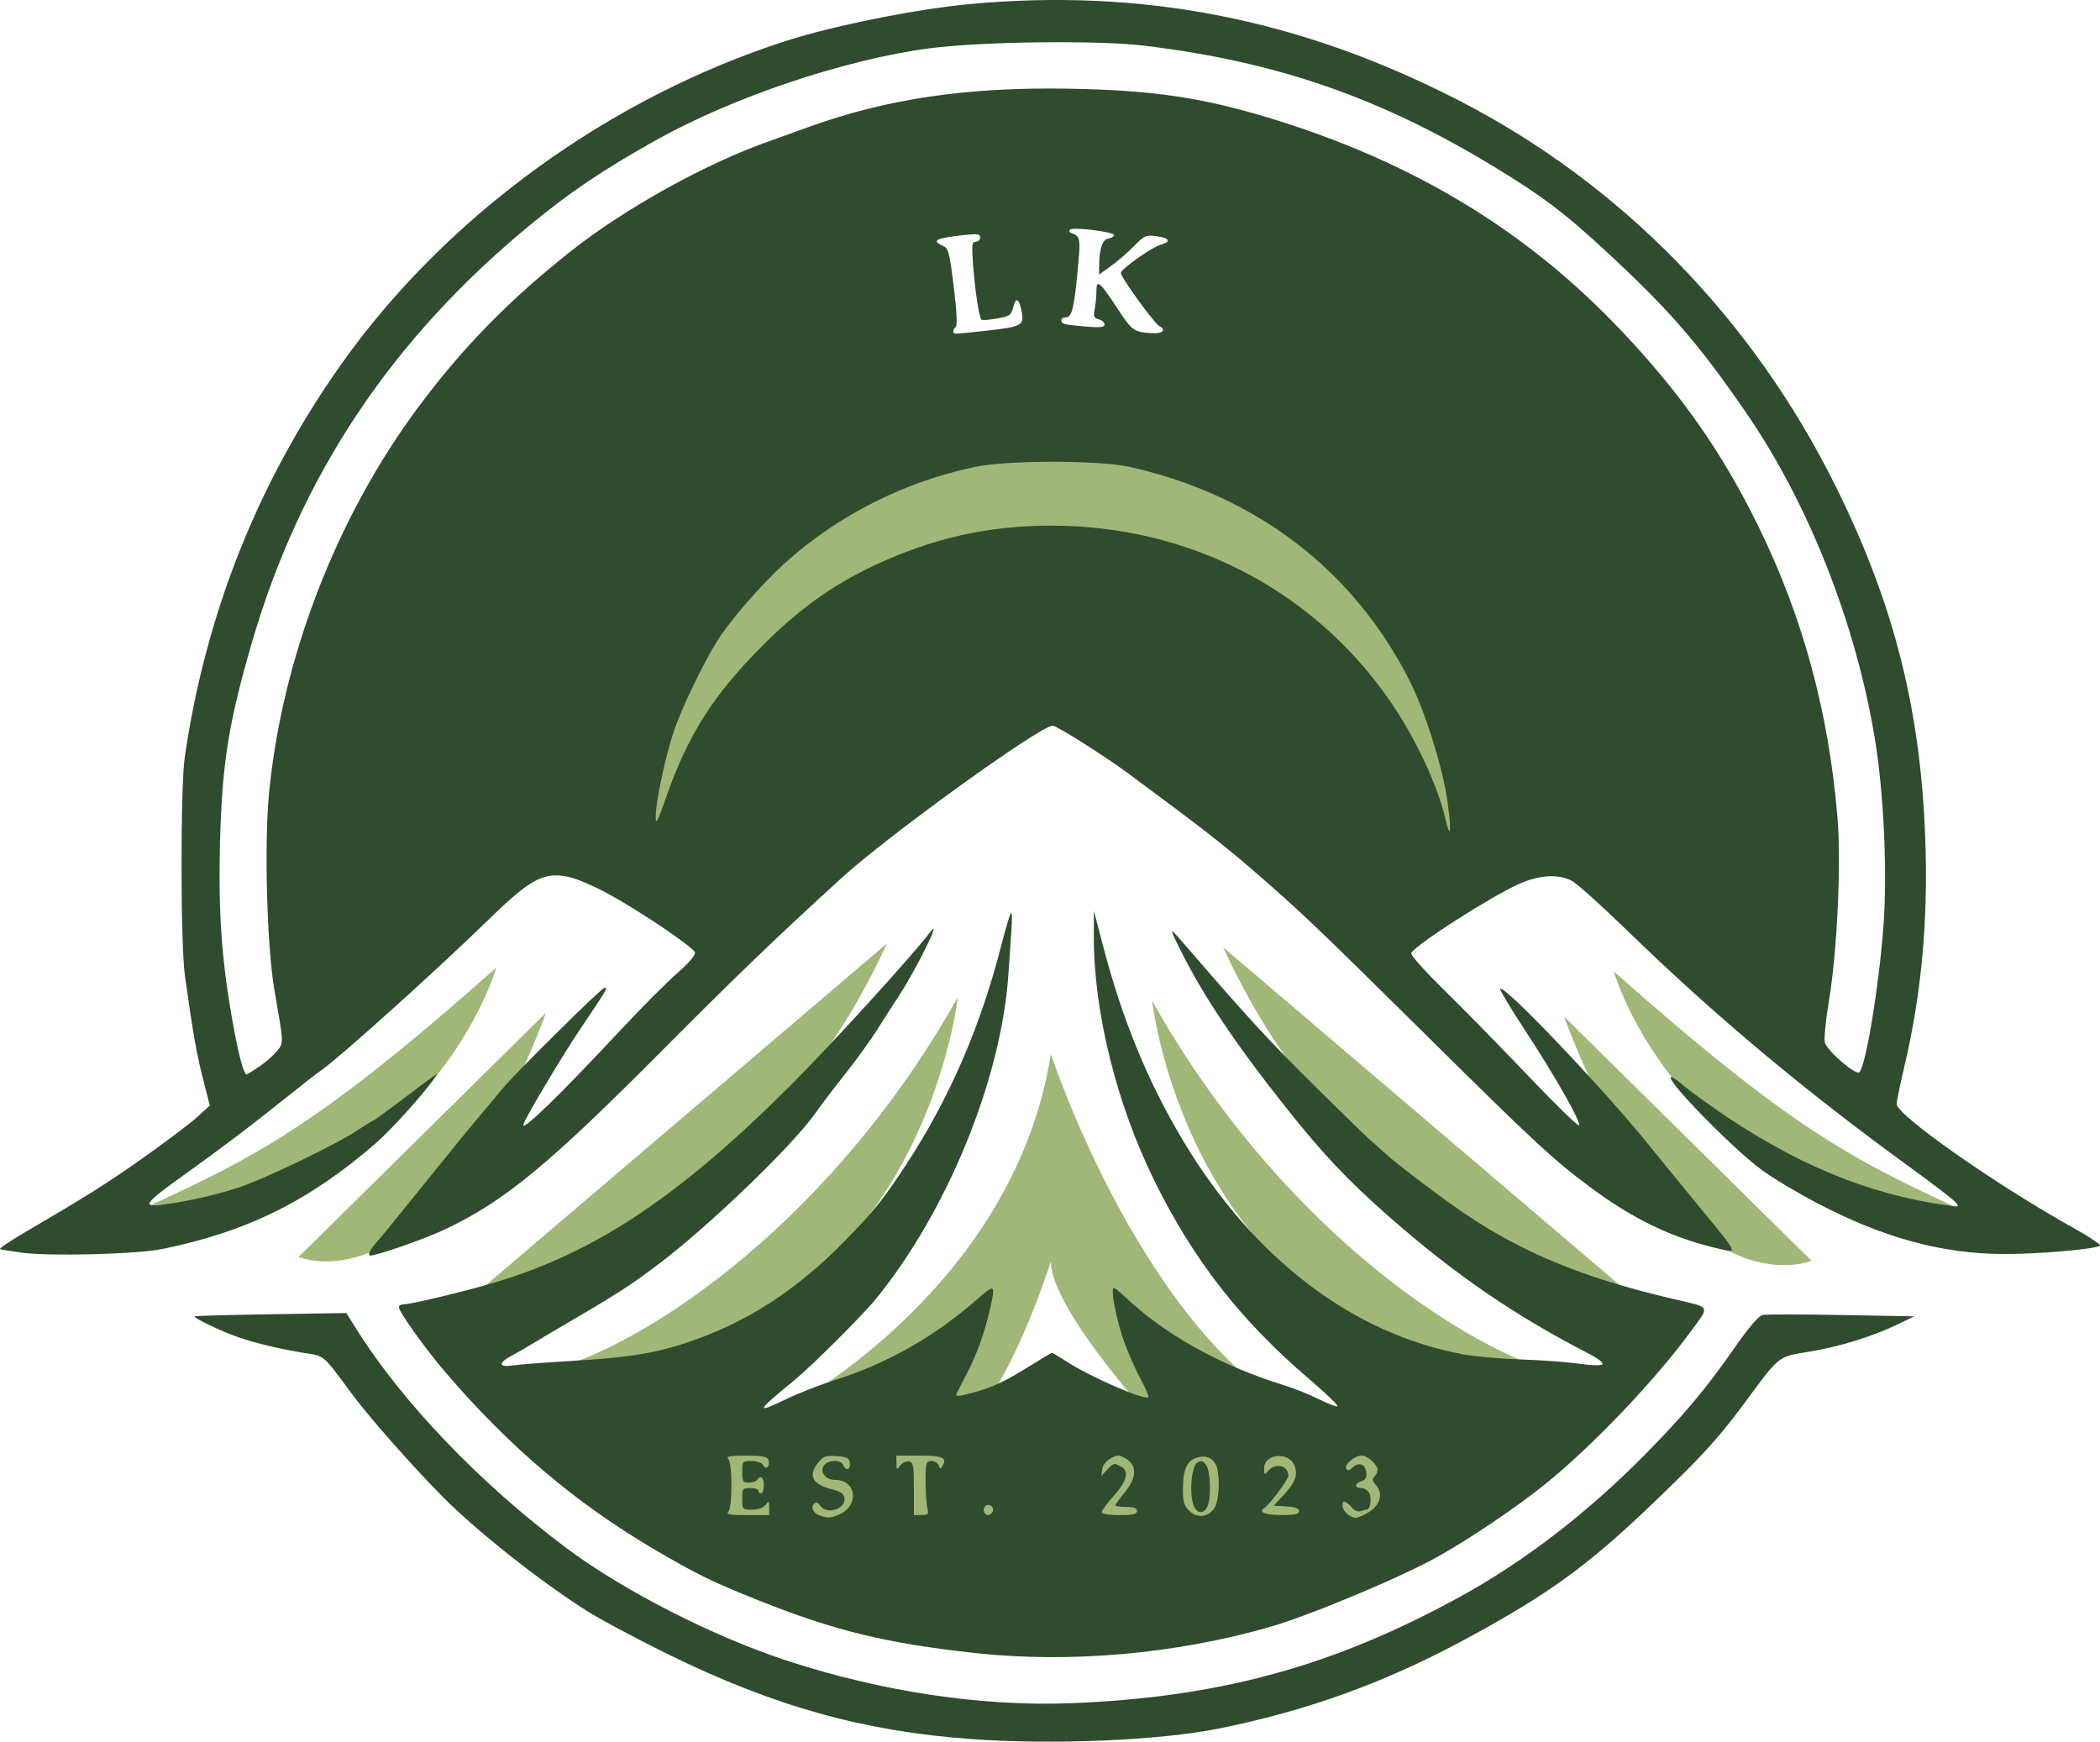 <?xml version="1.0" encoding="UTF-8" standalone="no"?>
<!-- Created with Inkscape (http://www.inkscape.org/) -->

<svg
   width="205.514mm"
   height="170.464mm"
   viewBox="0 0 205.514 170.464"
   version="1.1"
   id="svg1"
   xml:space="preserve"
   xmlns="http://www.w3.org/2000/svg"
   xmlns:svg="http://www.w3.org/2000/svg"><defs
     id="defs1" /><g
     id="layer1"
     transform="translate(-278.191,11.961)"><g
       id="g8"
       transform="translate(28.316,-18.248)"><path
         style="fill:#a0b778;fill-opacity:1;stroke-width:0.265;stroke-linecap:round;paint-order:stroke fill markers"
         d="m 263.523,124.745 c 11.252,-5.184 17.093,-7.945 34.923,-23.754 0,0 -6.764,23.596 -34.923,23.754 z"
         id="path3-9" /><path
         style="fill:#a0b778;fill-opacity:1;stroke-width:0.265;stroke-linecap:round;paint-order:stroke fill markers"
         d="m 303.323,105.396 -24.226,23.911 c 0,0 13.057,5.663 24.226,-23.911 z"
         id="path4-7" /><path
         style="fill:#a0b778;fill-opacity:1;stroke-width:0.265;stroke-linecap:round;paint-order:stroke fill markers"
         d="m 293.097,135.757 c 0,0 29.57,-6.413 43.575,-37.125 z"
         id="path5-0" /><path
         style="fill:#a0b778;fill-opacity:1;stroke-width:0.265;stroke-linecap:round;paint-order:stroke fill markers"
         d="m 304.703,140.097 c 9.003,-2.769 26.608,-14.332 38.91,-36.208 0,0 -3.823,35.302 -38.91,36.208 z"
         id="path6-3" /><g
         id="g7"
         transform="translate(-12.013,-4.449)"><path
           style="fill:#a0b778;fill-opacity:1;stroke-width:0.265;stroke-linecap:round;paint-order:stroke fill markers"
           d="m 454.74,129.565 c -11.252,-5.184 -17.093,-7.945 -34.923,-23.754 0,0 6.764,23.596 34.923,23.754 z"
           id="path3-9-7" /><path
           style="fill:#a0b778;fill-opacity:1;stroke-width:0.265;stroke-linecap:round;paint-order:stroke fill markers"
           d="m 414.94,110.216 24.226,23.911 c 0,0 -13.057,5.663 -24.226,-23.911 z"
           id="path4-7-0" /><path
           style="fill:#a0b778;fill-opacity:1;stroke-width:0.265;stroke-linecap:round;paint-order:stroke fill markers"
           d="m 425.165,140.577 c 0,0 -29.57,-6.413 -43.575,-37.125 z"
           id="path5-0-3" /><path
           style="fill:#a0b778;fill-opacity:1;stroke-width:0.265;stroke-linecap:round;paint-order:stroke fill markers"
           d="m 413.56,144.917 c -9.003,-2.769 -26.608,-14.332 -38.91,-36.208 0,0 3.823,35.302 38.91,36.208 z"
           id="path6-3-9" /></g><path
         style="fill:#a0b778;fill-opacity:1;stroke-width:0.265;stroke-linecap:round;paint-order:stroke fill markers"
         d="m 327.586,143.673 c 0,0 21.581,-11.613 25.131,-34.226 3.551,-22.613 0,0 0,0 0,0 9.335,28.442 25.798,36.006 16.463,7.564 -0.222,0 -0.222,0 l -14.238,1.335 c 0,0 -11.337,-12.049 -11.337,-17.046 0,-4.996 0,0 0,0 0,0 -4.903,15.711 -10.465,17.713 -5.562,2.002 -0.445,-0.445 -0.445,-0.445 z"
         id="path7-9" /><rect
         style="fill:#a0b778;fill-opacity:1;stroke-width:0.265;stroke-linecap:round;paint-order:stroke fill markers"
         id="rect2"
         width="68.52"
         height="9.455"
         x="318.909"
         y="147.497" /><path
         style="fill:#a0b778;fill-opacity:1;stroke-width:0.265;stroke-linecap:round;paint-order:stroke fill markers"
         d="m 313.57,90.767 -4.227,-11.457 12.125,-30.145 42.492,-3.56 24.472,10.901 9.798,28.44 -6.292,9.281 -12.349,-8.495 -14.516,-14.766 -19.355,-2.67 -16.463,9.121 z"
         id="path2" /><path
         style="fill:#2f4c2e;fill-opacity:1"
         d="m 345.002,176.502 c -10.581,-0.755 -19.369,-3.21 -29.766,-8.316 -3.056,-1.501 -6.628,-3.41 -7.938,-4.242 -4.698,-2.986 -10.799,-7.824 -14.193,-11.257 -2.869,-2.902 -7.019,-7.597 -8.637,-9.772 -3.137,-4.218 -2.735,-3.87 -4.876,-4.218 -2.175,-0.353 -4.563,-0.918 -6.222,-1.472 -1.676,-0.559 -4.739,-2.018 -4.436,-2.112 0.146,-0.045 3.545,-0.135 7.554,-0.199 l 7.289,-0.117 0.913,1.467 c 4.466,7.178 12.173,15.228 20.624,21.543 5.582,4.171 14.341,8.644 21.564,11.011 9.239,3.029 19.087,4.506 27.781,4.167 14.56,-0.568 25.678,-3.606 38.07,-10.402 6.292,-3.451 12.442,-8.173 18.074,-13.875 3.858,-3.907 5.997,-6.455 8.843,-10.537 1.338,-1.919 2.339,-3.097 2.701,-3.181 0.317,-0.073 3.79,-0.073 7.719,0 l 7.144,0.132 -1.587,0.767 c -2.484,1.2 -5.666,2.188 -8.644,2.683 -3.183,0.53 -2.854,0.268 -6.484,5.174 -2.459,3.324 -4.194,5.216 -8.959,9.77 -6.306,6.028 -10.083,8.771 -17.996,13.069 -7.982,4.336 -15.635,7.122 -24.39,8.879 -5.798,1.164 -16.139,1.607 -24.147,1.036 z m 0.265,-8.432 c -8.601,-0.938 -13.696,-2.174 -21.034,-5.102 -4.695,-1.873 -6.099,-2.559 -10.319,-5.037 -7.657,-4.497 -14.19,-10.031 -20.404,-17.285 -2.002,-2.337 -4.599,-5.965 -4.599,-6.426 0,-0.158 0.253,-0.287 0.563,-0.287 0.706,0 6.286,-1.353 9.095,-2.206 9.695,-2.943 17.878,-8.423 28.664,-19.199 3.963,-3.959 11.907,-12.682 13.695,-15.038 1.239,-1.632 -1.449,3.793 -3.177,6.413 -0.48,0.728 -1.396,2.155 -2.036,3.172 -0.64,1.017 -2.061,2.981 -3.159,4.366 -1.098,1.384 -2.366,3.053 -2.819,3.708 -2.192,3.17 -10.553,11.218 -15.562,14.98 -2.691,2.021 -4.016,2.87 -9.257,5.929 -1.019,0.595 -2.328,1.373 -2.91,1.729 -0.582,0.356 -1.505,0.888 -2.051,1.181 -1.356,0.728 -1.295,1.166 0.132,0.954 0.618,-0.092 3.208,-0.29 5.755,-0.44 5.53,-0.326 8.134,-0.743 11.339,-1.817 5.752,-1.927 10.695,-5.126 15.429,-9.984 2.797,-2.87 3.714,-4.013 5.918,-7.374 4.235,-6.458 7.287,-13.487 9.339,-21.504 0.42,-1.641 0.845,-3.064 0.944,-3.164 0.099,-0.099 0.12,0.648 0.047,1.66 -0.073,1.012 -0.207,2.956 -0.297,4.32 -0.675,10.215 -5.964,23.191 -12.95,31.775 -1.379,1.694 -6.295,6.591 -8.071,8.04 -3.716,3.031 -3.809,3.28 -0.659,1.759 1.163,-0.561 3.304,-1.397 4.76,-1.859 5.085,-1.612 9.665,-4.214 13.824,-7.852 1.811,-1.584 1.863,-1.542 1.266,1.029 -0.554,2.386 -1.259,4.328 -2.286,6.301 -0.492,0.945 -0.941,1.825 -0.997,1.954 -0.056,0.13 0.181,0.174 0.527,0.098 2.402,-0.526 3.861,-1.133 6.136,-2.551 1.428,-0.89 2.646,-1.619 2.707,-1.619 0.061,0 0.75,0.409 1.53,0.908 2.384,1.525 7.58,3.774 7.924,3.429 0.065,-0.065 -0.34,-0.978 -0.901,-2.029 -0.561,-1.051 -1.312,-2.822 -1.67,-3.935 -0.679,-2.109 -1.138,-4.723 -0.831,-4.723 0.098,0 0.5,0.307 0.894,0.683 4.039,3.851 9.407,6.858 15.771,8.837 1.004,0.312 2.532,0.924 3.395,1.36 0.863,0.436 1.686,0.753 1.829,0.705 0.143,-0.048 -1.087,-1.237 -2.734,-2.644 -6.718,-5.738 -11.328,-11.636 -15.156,-19.392 -3.74,-7.578 -5.986,-16.66 -5.951,-24.066 l 0.011,-2.392 0.897,3.44 c 1.888,7.235 4.412,13.366 7.875,19.128 6.899,11.48 16.51,18.807 27.321,20.83 1.164,0.218 3.724,0.446 5.689,0.508 1.965,0.061 4.51,0.247 5.656,0.413 1.223,0.177 2.182,0.204 2.321,0.065 0.139,-0.139 -0.415,-0.572 -1.34,-1.049 -7.257,-3.743 -13.054,-7.717 -19.47,-13.347 -4.124,-3.619 -6.554,-6.193 -10.242,-10.847 -4.989,-6.296 -8.152,-11.044 -10.371,-15.568 -1.058,-2.158 -1.087,-2.17 1.268,0.559 5.418,6.28 7.57,8.616 11.777,12.787 2.708,2.684 5.221,5.135 5.585,5.445 0.364,0.31 1.078,0.947 1.587,1.415 1.126,1.034 5.629,4.438 7.805,5.902 5.707,3.837 11.661,6.273 20.241,8.28 3.876,0.907 3.706,0.609 1.824,3.187 -3.489,4.779 -9.651,11.245 -14.259,14.961 -2.77,2.234 -7.321,5.311 -10.451,7.066 -3.668,2.057 -12.565,5.781 -16.536,6.923 -9.18,2.638 -19.554,3.552 -28.84,2.539 z M 331.847,154.592 c 2.125,-0.808 1.936,-3.462 -0.246,-3.462 -0.876,0 -1.479,-0.709 -1.141,-1.341 0.331,-0.619 1.713,-0.7 1.938,-0.114 0.238,0.62 0.745,0.465 0.65,-0.198 -0.072,-0.506 -0.27,-0.607 -1.312,-0.675 -1.065,-0.069 -1.301,0.014 -1.786,0.631 -1.028,1.306 -0.591,2.133 1.393,2.635 0.796,0.202 1.112,0.427 1.172,0.834 0.163,1.119 -1.82,1.689 -2.413,0.694 -0.118,-0.198 -0.326,-0.291 -0.463,-0.207 -0.451,0.279 -0.258,0.929 0.347,1.172 0.785,0.316 1.097,0.321 1.86,0.03 z m 36.879,-0.713 c 0.49,-0.748 0.572,-3.432 0.131,-4.257 -0.393,-0.734 -1.11,-0.957 -1.997,-0.62 -0.872,0.332 -1.221,1.213 -1.221,3.083 0,1.168 0.121,1.571 0.621,2.071 0.763,0.763 1.865,0.639 2.466,-0.277 z m -2.046,-0.282 c -0.437,-1.148 -0.203,-3.812 0.364,-4.159 0.382,-0.233 0.555,-0.189 0.86,0.222 0.447,0.602 0.519,3.366 0.107,4.134 -0.389,0.726 -1.016,0.634 -1.332,-0.197 z m 17.243,0.634 c 1.06,-0.712 1.318,-1.816 0.608,-2.601 -0.355,-0.393 -0.391,-0.585 -0.152,-0.823 0.171,-0.171 0.311,-0.466 0.311,-0.655 0,-0.514 -0.987,-1.402 -1.558,-1.402 -0.688,0 -1.746,0.899 -1.51,1.282 0.14,0.226 0.303,0.198 0.603,-0.103 0.592,-0.592 1.26,-0.368 1.355,0.454 0.06,0.519 -0.061,0.748 -0.463,0.875 -0.692,0.22 -0.709,0.666 -0.025,0.666 0.286,0 0.637,0.219 0.78,0.486 0.276,0.517 0.105,1.63 -0.251,1.63 -0.117,0 -0.393,0.07 -0.614,0.154 -0.23,0.088 -0.604,-0.082 -0.874,-0.397 -0.55,-0.642 -0.884,-0.708 -0.884,-0.173 0,0.525 0.737,1.21 1.303,1.21 0.259,0 0.876,-0.272 1.37,-0.604 z m -58.773,-0.388 c -0.008,-0.661 -0.04,-0.685 -0.36,-0.265 -0.222,0.292 -0.708,0.463 -1.315,0.463 -0.947,0 -0.963,-0.018 -0.963,-1.058 0,-1 0.044,-1.058 0.794,-1.058 0.437,0 0.794,0.119 0.794,0.265 0,0.146 0.119,0.265 0.265,0.265 0.146,0 0.265,-0.357 0.265,-0.794 0,-0.779 -0.339,-1.051 -0.661,-0.529 -0.09,0.146 -0.454,0.265 -0.809,0.265 -0.577,0 -0.646,-0.113 -0.646,-1.058 0,-1.03 0.024,-1.058 0.913,-1.058 0.568,0 1.004,0.163 1.154,0.431 0.293,0.523 0.708,0.023 0.478,-0.576 -0.111,-0.29 -0.649,-0.384 -2.193,-0.384 -1.591,0 -1.975,0.071 -1.728,0.318 0.198,0.198 0.318,1.176 0.318,2.593 0,1.417 -0.12,2.395 -0.318,2.593 -0.247,0.247 0.165,0.318 1.852,0.318 h 2.17 z m 15.521,0.265 c -0.155,-0.538 -0.254,-2.41 -0.203,-3.836 0.029,-0.809 0.135,-0.992 0.573,-0.992 0.296,0 0.611,0.192 0.701,0.426 0.15,0.391 0.183,0.391 0.403,-0.002 0.426,-0.761 -0.042,-0.953 -2.318,-0.953 h -2.233 l 0.008,0.728 c 0.008,0.679 0.033,0.695 0.377,0.241 0.203,-0.267 0.586,-0.444 0.851,-0.392 0.428,0.084 0.483,0.387 0.483,2.669 v 2.575 l 0.745,-3.3e-4 c 0.584,-2.6e-4 0.717,-0.1 0.612,-0.463 z m 6.33,0.175 c 0.273,-0.441 -0.341,-0.947 -0.706,-0.582 -0.305,0.305 -0.114,0.87 0.294,0.87 0.128,0 0.313,-0.129 0.411,-0.288 z m 14.141,-0.109 c 0,-0.287 -0.294,-0.397 -1.058,-0.397 -0.582,0 -1.058,-0.069 -1.058,-0.154 0,-0.085 0.425,-0.672 0.944,-1.306 1.176,-1.436 1.194,-2.656 0.048,-3.294 -0.653,-0.364 -0.802,-0.364 -1.455,5.9e-4 -0.422,0.235 -0.765,0.68 -0.817,1.058 l -0.089,0.653 0.562,-0.595 c 0.646,-0.683 0.667,-0.689 1.353,-0.321 0.838,0.449 0.608,1.414 -0.679,2.845 -0.655,0.728 -1.191,1.456 -1.191,1.616 0,0.183 0.643,0.292 1.72,0.292 1.352,0 1.72,-0.085 1.72,-0.397 z m 15.875,0.015 c 0,-0.268 -0.372,-0.407 -1.24,-0.463 l -1.24,-0.081 0.981,-1.058 c 1.138,-1.227 1.417,-2.033 1.012,-2.923 -0.611,-1.34 -2.961,-1.071 -2.945,0.337 0.007,0.627 0.055,0.673 0.331,0.32 0.717,-0.919 2.042,-0.654 2.042,0.408 0,0.363 -1.869,2.863 -2.373,3.175 -0.62,0.383 0.114,0.666 1.728,0.666 1.31,0 1.704,-0.088 1.704,-0.382 z M 252.001,128.885 c -1.019,-0.138 -1.969,-0.289 -2.113,-0.335 -0.143,-0.046 0.928,-0.779 2.381,-1.629 6.225,-3.641 8.146,-4.852 11.833,-7.465 2.144,-1.519 4.44,-3.26 5.102,-3.867 l 1.203,-1.104 -0.675,-2.646 c -0.624,-2.446 -0.988,-4.526 -1.761,-10.054 -0.435,-3.111 -0.443,-18.483 -0.011,-21.431 2.061,-14.074 7.2,-26.966 15.317,-38.427 10.262,-14.49 26.262,-26.107 43.601,-31.66 4.612,-1.477 12.699,-3.097 17.859,-3.577 16.898,-1.573 32.266,1.432 47.714,9.328 15.964,8.16 28.894,21.368 37.079,37.877 5.852,11.803 8.471,22.444 8.797,35.74 0.183,7.443 -0.494,14.302 -2.068,20.964 -0.423,1.792 -0.77,3.471 -0.77,3.731 0,1.106 9.788,7.964 17.418,12.204 1.503,0.835 2.614,1.593 2.469,1.683 -0.556,0.344 -6.142,0.82 -9.436,0.804 -6.021,-0.029 -11.65,-1.558 -18.124,-4.922 -1.965,-1.021 -4.465,-2.517 -5.556,-3.324 -2.961,-2.191 -9.647,-9.068 -8.815,-9.067 0.119,1.8e-4 0.574,0.31 1.01,0.689 0.437,0.379 1.865,1.437 3.175,2.35 7.769,5.42 15.054,8.453 22.872,9.522 1.152,0.158 1.166,0.15 0.709,-0.355 -0.257,-0.284 -2.155,-1.741 -4.218,-3.239 -10.572,-7.674 -19.253,-14.94 -27.995,-23.431 -2.422,-2.352 -4.804,-4.488 -5.293,-4.746 -1.341,-0.707 -3.221,-0.584 -5.256,0.344 -2.86,1.304 -9.919,5.834 -10.463,6.714 -0.107,0.173 1.29,1.74 3.364,3.776 1.95,1.914 5.641,5.684 8.202,8.376 2.561,2.692 4.741,4.814 4.844,4.715 0.261,-0.249 -2.376,-4.889 -5.359,-9.431 -1.369,-2.084 -2.426,-3.853 -2.349,-3.93 0.414,-0.414 10.189,9.868 14.643,15.403 1.042,1.294 1.436,1.778 4.961,6.076 3.772,4.6 3.686,4.403 1.735,3.948 -4.604,-1.074 -8.361,-2.89 -12.699,-6.137 -3.525,-2.639 -5.302,-4.288 -15.61,-14.484 -11.108,-10.987 -12.399,-12.218 -17.033,-16.245 -3.011,-2.616 -5.119,-4.255 -12.468,-9.692 -2.254,-1.667 -6.932,-4.619 -7.321,-4.619 -1.213,0 -16.045,10.694 -20.623,14.87 -6.431,5.866 -10.431,9.714 -17.697,17.022 -11.112,11.178 -15.394,14.695 -21.234,17.443 -1.956,0.92 -6.555,2.524 -7.238,2.524 -0.26,0 -0.054,-0.505 0.443,-1.084 0.966,-1.126 1.4,-1.655 3.673,-4.477 3.97,-4.929 5.639,-6.975 7.008,-8.588 0.738,-0.87 1.58,-1.876 1.871,-2.237 1.117,-1.382 9.636,-9.808 9.917,-9.808 0.356,0 0.453,-0.165 -2.419,4.121 -1.859,2.774 -5.513,8.929 -5.513,9.287 0,0.561 3.542,-2.886 9.406,-9.156 2.485,-2.657 4.497,-4.667 6.151,-6.145 0.796,-0.712 1.32,-1.382 1.24,-1.587 -0.21,-0.541 -5.208,-3.929 -8.313,-5.635 -1.719,-0.945 -3.325,-1.622 -4.257,-1.795 -2.249,-0.418 -3.599,0.314 -7.403,4.018 -5.366,5.225 -14.879,13.786 -16.715,15.042 -0.339,0.232 -1.747,1.329 -3.129,2.438 -3.549,2.848 -6.512,5.093 -10.222,7.744 -3.659,2.615 -4.062,3.107 -2.393,2.924 2.282,-0.251 5.416,-0.942 7.72,-1.702 2.653,-0.876 9.552,-4.197 11.731,-5.647 0.777,-0.517 1.466,-0.94 1.532,-0.94 0.066,0 1.257,-0.863 2.647,-1.918 1.39,-1.055 2.781,-2.097 3.091,-2.315 0.551,-0.389 0.554,-0.384 0.138,0.215 -1.039,1.495 -4.191,4.981 -5.643,6.24 -6.53,5.667 -12.61,8.677 -20.94,10.37 -2.487,0.505 -10.986,0.724 -13.722,0.354 z m 23.282,-18.235 c 0.634,-0.436 1.409,-1.119 1.723,-1.519 0.639,-0.813 0.645,-0.681 -0.266,-5.891 -0.739,-4.224 -1.02,-14.253 -0.54,-19.271 1.268,-13.259 6.616,-27.098 14.631,-37.861 4.347,-5.837 8.864,-10.453 14.919,-15.245 5.213,-4.125 13.033,-8.481 19.144,-10.662 0.8,-0.286 2.646,-0.95 4.101,-1.477 7.662,-2.774 15.548,-3.934 25.534,-3.757 8.04,0.142 12.908,0.851 19.446,2.83 14.04,4.251 25.185,10.966 34.501,20.785 5.901,6.22 9.959,12.01 13.514,19.282 4.349,8.895 6.873,18.233 7.715,28.542 0.365,4.463 -0.044,13.071 -0.851,17.902 -0.313,1.877 -0.489,3.684 -0.392,4.017 0.248,0.842 3.041,3.241 3.38,2.903 0.635,-0.635 1.913,-8.38 2.35,-14.243 0.398,-5.34 0.042,-13.113 -0.844,-18.44 -1.888,-11.355 -6.508,-23.031 -12.631,-31.925 -4.649,-6.753 -7.539,-10.075 -13.766,-15.824 -4.01,-3.702 -5.985,-5.201 -10.487,-7.96 -11.338,-6.949 -21.565,-10.514 -34.66,-12.083 -4.514,-0.541 -15.857,-0.402 -20.902,0.256 -8.34,1.088 -19.336,4.785 -26.941,9.058 -5.109,2.871 -8.219,4.965 -12.085,8.138 -13.654,11.208 -22.61,24.636 -27.369,41.037 -2.135,7.358 -2.806,11.293 -3.048,17.884 -0.293,7.988 0.048,13.125 1.325,19.951 0.517,2.765 0.968,4.366 1.229,4.366 0.065,0 0.637,-0.357 1.271,-0.793 z M 391.428,84.106 c -0.553,-3.328 -2.166,-8.353 -3.579,-11.147 -5.503,-10.882 -15.023,-18.175 -27.368,-20.966 -3.013,-0.681 -11.992,-0.684 -15.214,-0.004 -6.9,1.455 -13.365,4.722 -18.53,9.364 -2.244,2.017 -5.384,5.618 -6.647,7.624 -1.393,2.211 -3.574,6.757 -4.303,8.968 -0.825,2.504 -1.742,6.86 -1.74,8.271 9.9e-4,0.851 0.166,0.544 1.016,-1.894 2.103,-6.033 4.594,-9.972 9.3,-14.706 3.691,-3.713 6.959,-6.064 11.151,-8.023 5.655,-2.643 11.102,-3.862 17.246,-3.86 13.333,0.003 25.318,6.117 32.874,16.77 2.605,3.672 4.924,8.548 5.722,12.029 0.536,2.34 0.585,0.67 0.071,-2.425 z m -45.148,-45.439 c 3.537,-0.386 3.819,-0.524 3.597,-1.771 -0.248,-1.397 -0.568,-1.613 -0.839,-0.565 -0.213,0.828 -0.336,0.914 -1.61,1.133 -0.759,0.13 -1.435,0.181 -1.504,0.112 -0.228,-0.228 -0.611,-2.7 -0.802,-5.177 -0.167,-2.162 -0.138,-2.447 0.242,-2.447 0.237,0 0.431,-0.187 0.431,-0.416 0,-0.349 -0.244,-0.389 -1.521,-0.251 -2.836,0.308 -3.305,0.544 -2.119,1.067 0.538,0.237 0.636,0.605 1.052,3.959 0.298,2.401 0.368,3.788 0.201,3.956 -0.342,0.342 -0.328,0.681 0.028,0.681 0.157,0 1.437,-0.126 2.844,-0.279 z m 17.376,0.013 c 0.091,-0.147 -0.027,-0.34 -0.262,-0.43 -0.467,-0.179 -3.849,-4.826 -3.825,-5.255 0.022,-0.388 3.047,-2.53 3.893,-2.756 1.061,-0.284 0.881,-0.663 -0.395,-0.834 -1.047,-0.14 -1.188,-0.078 -2.22,0.974 -0.606,0.618 -1.621,1.496 -2.256,1.952 l -1.153,0.828 0.003,-0.744 c 0.007,-1.739 0.314,-2.698 0.889,-2.78 0.31,-0.044 0.563,-0.199 0.563,-0.345 0,-0.319 -4.044,-0.812 -4.311,-0.526 -0.103,0.111 -0.068,0.246 0.077,0.302 0.981,0.372 0.993,0.446 0.655,3.961 -0.344,3.571 -0.554,4.332 -1.193,4.332 -0.472,0 -0.517,0.506 -0.057,0.647 0.182,0.056 1.134,0.167 2.117,0.246 1.392,0.113 1.786,0.066 1.786,-0.211 0,-0.196 -0.254,-0.423 -0.565,-0.504 -0.478,-0.125 -0.539,-0.278 -0.397,-0.99 0.093,-0.463 0.168,-1.259 0.168,-1.768 0,-1.218 0.324,-0.945 2.113,1.78 1.407,2.143 1.548,2.238 3.493,2.347 0.392,0.022 0.786,-0.08 0.877,-0.227 z"
         id="path1" /></g></g></svg>
